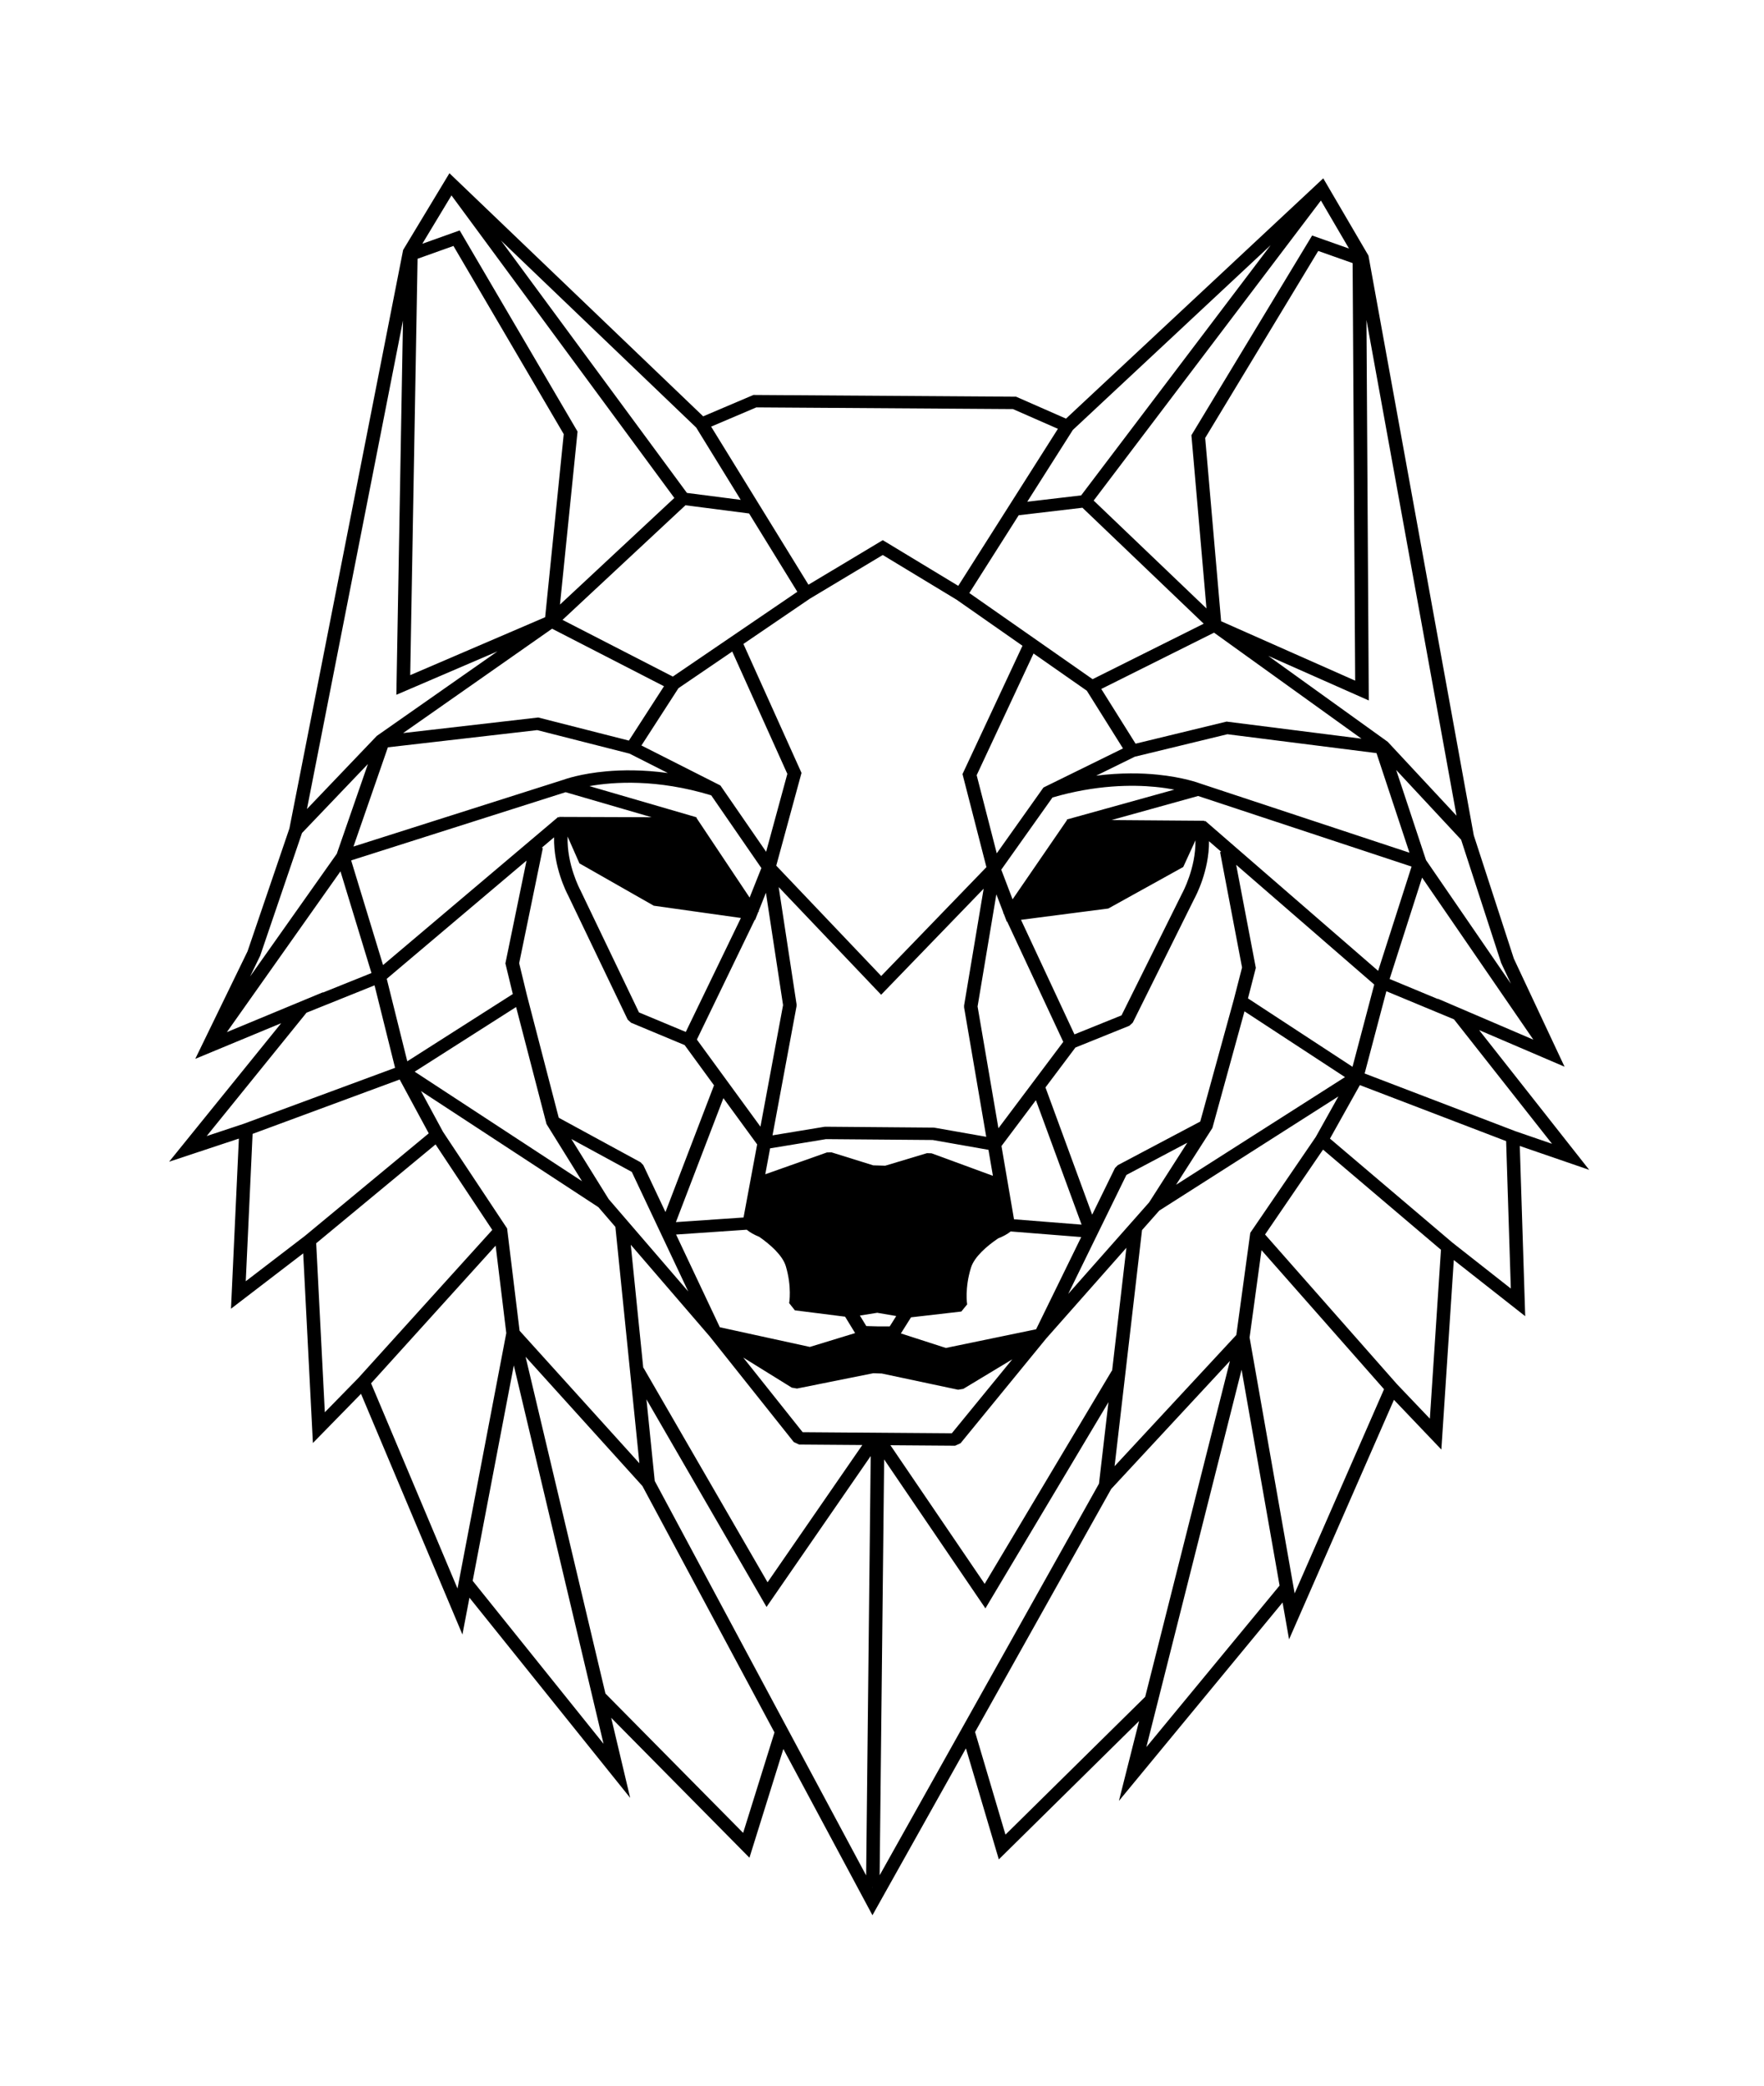 <svg width="159" height="188" viewBox="0 0 159 188" fill="none" xmlns="http://www.w3.org/2000/svg">
<g filter="url(#filter0_d)">
<path d="M138.244 95.434L128.322 82.838L136.022 86.138L131.452 76.397L127.839 65.279L118.363 13.127L118.347 13.036L114.273 6.073L91.085 27.729L86.586 25.753L62.91 25.596L58.382 27.523L35.51 5.612L31.337 12.527L21.087 64.661L17.312 75.739L12.601 85.429L20.347 82.215L10.244 94.7L16.531 92.616L15.82 107.95L22.329 102.962L23.203 120.052L27.541 115.619L36.681 137.311L37.314 133.993L51.802 152.034L50.091 144.819L62.552 157.428L65.608 147.628L73.639 162.612L82.065 147.57L85.03 157.578L97.672 145.11L95.856 152.305L110.606 134.425L111.191 137.75L120.645 116.16L124.919 120.641L126.04 103.562L132.476 108.622L131.988 93.281L138.244 95.434ZM133.21 83.7L124.587 80.004L124.62 80.045L120.254 78.231L123.181 69.097L133.21 83.7ZM106.954 77.195L106.211 80.086L103.185 91.081L95.752 95.013L95.501 95.268L93.444 99.474L89.234 88.005L91.933 84.41L96.793 82.448L97.102 82.169L102.645 71.012C102.765 70.793 103.994 68.495 103.975 65.815L105.078 66.772L104.971 66.789L106.954 77.195ZM43.825 66.408L44.942 65.463C44.884 68.142 46.078 70.453 46.195 70.673L51.576 81.891L51.882 82.174L56.712 84.189L59.359 87.815L54.982 99.237L52.986 95.009L52.738 94.75L45.363 90.737L42.497 79.708L41.796 76.809L43.932 66.426L43.825 66.408ZM81.9 80.797L83.895 92.455L79.243 91.636L79.134 91.626L69.407 91.546L69.294 91.555L64.632 92.323L66.797 80.688L66.8 80.517L65.187 69.948L74.422 79.653L83.663 70.094L81.899 80.625L81.9 80.797ZM84.096 93.629L84.497 95.971L78.968 93.942L78.553 93.929L74.791 95.059L73.71 95.027L69.95 93.856L69.536 93.864L63.979 95.832L64.414 93.495L69.453 92.665L79.068 92.743L84.096 93.629ZM65.582 80.586L63.544 91.541L57.813 83.691L63.028 72.908L63.061 72.913L63.349 72.19L63.409 72.156L63.38 72.112L64.037 70.46L65.582 80.586ZM59.933 60.79L52.816 57.188L56.152 52.024L61.002 48.721L65.968 59.746L64.056 66.767L59.933 60.79ZM63.627 68.234L62.568 70.895L57.773 63.708L57.789 63.661L48.128 60.849C50.314 60.461 54.222 60.194 59.105 61.679L63.627 68.234ZM47.228 67.811L53.929 71.628L61.781 72.733L56.814 83.004L52.596 81.245L47.304 70.211L47.292 70.188C47.278 70.162 46.079 67.911 46.162 65.392L47.228 67.811ZM51.948 95.62L57.038 106.401L49.866 98.074L46.499 92.654L51.948 95.62ZM60.204 88.973L63.246 93.14L62.02 99.727L55.923 100.144L60.204 88.973ZM84.994 91.685L83.115 80.709L84.808 70.6L85.441 72.259L85.41 72.303L85.471 72.338L85.748 73.065L85.782 73.06L90.839 83.899L84.994 91.685ZM83.033 59.866L88.16 48.897L92.962 52.252L96.222 57.453L89.053 60.976L84.844 66.907L83.033 59.866ZM88.371 89.154L92.49 100.372L86.398 99.888L85.269 93.287L88.371 89.154ZM102.02 92.988L98.575 98.369L91.285 106.614L96.53 95.892L102.02 92.988ZM101.555 70.513L101.543 70.537L96.09 81.511L91.847 83.224L87.029 72.899L94.898 71.881L101.653 68.138L102.754 65.734C102.798 68.246 101.57 70.487 101.555 70.513ZM91.178 63.905L86.27 71.052L85.25 68.38L89.867 61.874C93.808 60.725 97.078 60.719 99.141 60.92C99.792 60.984 100.365 61.072 100.854 61.165L91.162 63.858L91.178 63.905ZM99.329 59.815C97.948 59.675 96.058 59.624 93.804 59.909L97.286 58.199L105.633 56.173L119.072 57.875L122.043 66.85L103.23 60.629C103.047 60.559 101.648 60.048 99.329 59.815ZM105.557 55.034L97.356 57.024L94.265 52.093L104.428 47.019L117.718 56.574L105.557 55.034ZM93.482 51.212L82.371 43.447L86.821 36.437L92.568 35.761L103.497 46.212L93.482 51.212ZM87.162 48.2L81.756 59.765L83.912 68.151L74.429 77.963L64.968 68.019L67.245 59.659L62.008 48.035L68.01 43.948L74.567 40.019L81.223 44.048L87.162 48.2ZM55.644 50.977L45.703 45.867L56.784 35.537L62.52 36.277L66.867 43.335L55.644 50.977ZM54.849 51.849L51.686 56.746L43.514 54.665L31.335 56.069L44.761 46.663L54.849 51.849ZM43.424 55.802L51.741 57.92L55.198 59.67C52.947 59.359 51.056 59.391 49.672 59.514C47.351 59.721 45.945 60.216 45.761 60.285L26.86 66.296L29.962 57.353L43.424 55.802ZM45.982 61.397L53.732 63.653L45.382 63.624L45.413 63.693L45.304 63.637L29.527 76.977L26.652 67.545L45.982 61.397ZM42.46 67.562L40.554 76.828L41.222 79.589L31.711 85.65L29.86 78.215L42.46 67.562ZM41.519 80.759L44.26 91.304L47.462 96.459L32.377 86.585L41.519 80.759ZM48.938 98.798L50.469 100.576L52.632 121.879L41.833 109.933L40.709 100.714L34.93 92.004L32.944 88.33L48.938 98.798ZM51.855 102.183L58.963 110.437L66.545 119.963L67.031 120.192L72.726 120.234L64.185 132.605L53 113.271L52.981 113.281L51.855 102.183ZM55.939 101.264L62.307 100.829C62.599 101.071 62.974 101.285 63.433 101.47C64.404 102.144 65.538 103.13 65.833 104.125C66.389 105.999 66.134 107.432 66.132 107.445L66.648 108.095L71.174 108.667L72.077 110.145L67.997 111.393L59.883 109.62L55.939 101.264ZM73.085 109.513L72.508 108.565L74.093 108.312L74.1 108.32L75.784 108.608L75.196 109.543H74.151L73.085 109.513ZM80.254 111.485L76.203 110.176L77.116 108.725L81.65 108.203L82.175 107.56C82.172 107.546 81.94 106.11 82.522 104.243C82.832 103.253 83.984 102.277 84.966 101.612C85.426 101.432 85.802 101.224 86.097 100.986L92.457 101.491L88.391 109.802L80.254 111.485ZM89.301 110.631L96.529 102.456L95.241 113.539L95.22 113.529L83.754 132.745L75.259 120.253L81.091 120.296L81.582 120.072L89.301 110.631ZM97.937 100.864L99.494 99.104L115.639 88.814L113.6 92.465L107.695 101.109L106.437 110.316L95.465 122.141L97.937 100.864ZM101.004 96.78L104.28 91.663L107.174 81.148L116.231 87.075L101.004 96.78ZM107.488 79.981L108.195 77.229L106.424 67.941L118.868 78.733L116.91 86.147L107.488 79.981ZM103.638 63.986L103.53 64.04L103.561 63.972L95.186 63.908L102.993 61.739L122.233 68.1L119.22 77.5L103.638 63.986ZM130.296 76.749L130.306 76.78L131.189 78.663L123.536 67.518L120.847 59.395L126.699 65.679L130.296 76.749ZM126.285 63.515L120.082 56.855L109.314 49.113L118.377 53.13L118.167 18.837L126.285 63.515ZM117.149 51.344L105.067 45.989L103.631 29.472L113.82 12.617L116.92 13.713L117.149 51.344ZM116.593 12.4L113.27 11.226L102.389 29.225L103.747 44.837L93.579 35.114L114.062 8.073L116.593 12.4ZM91.702 28.748L109.533 12.096L92.45 34.648L87.594 35.219L91.702 28.748ZM63.173 26.716L86.306 26.869L90.356 28.648L81.373 42.8L74.57 38.683L67.872 42.697L59.098 28.45L63.173 26.716ZM57.752 28.534L61.765 35.05L56.917 34.425L40.161 11.682L57.752 28.534ZM35.694 7.612L55.782 34.878L45.474 44.488L47.058 28.893L36.434 10.767L33.065 11.97L35.694 7.612ZM32.638 13.321L35.873 12.166L45.813 29.126L44.137 45.626L31.975 50.848L32.638 13.321ZM31.323 18.885L30.727 52.618L39.842 48.704L28.965 56.323L22.667 62.914L31.323 18.885ZM18.452 76.135L22.221 65.075L28.164 58.856L25.357 66.948L17.544 78.004L18.452 76.135ZM15.448 83.021L25.688 68.531L28.483 77.696L24.092 79.462L24.125 79.421L15.448 83.021ZM13.63 92.388L22.628 81.27L28.76 78.805L30.61 86.238L16.96 91.284L13.63 92.388ZM22.481 101.389L17.152 105.473L17.768 92.191L31.024 87.291L33.646 92.143L22.481 101.389ZM27.291 114.202L24.278 117.281L23.5 102.05L34.259 93.141L39.373 100.848L27.291 114.202ZM36.238 133.164L28.448 114.673L39.674 102.264L40.635 110.143L36.238 133.164ZM37.605 132.472L41.313 113.057L49.401 147.162L37.605 132.472ZM61.984 155.191L49.572 142.632L42.374 112.281L52.906 123.931L64.808 146.136L61.984 155.191ZM73.07 159.023L54.015 123.47L53.269 116.118L64.092 134.827L73.481 121.227L73.07 159.023ZM67.346 119.076L61.993 112.35L66.367 115.061L66.837 115.143L73.716 113.763L74.483 113.789L81.36 115.25L81.83 115.172L86.242 112.511L80.793 119.176L67.346 119.076ZM73.662 160.127L73.647 160.099H73.678L73.662 160.127ZM74.287 159.011L74.694 121.533L83.822 134.955L94.912 116.371L94.059 123.715L74.287 159.011ZM85.629 155.347L82.889 146.098L95.16 124.192L105.861 112.659L98.223 142.926L85.629 155.347ZM98.328 147.458L106.911 113.446L110.337 132.9L98.328 147.458ZM111.694 133.607L107.632 110.541L108.707 102.672L119.752 115.204L111.694 133.607ZM123.882 117.858L120.915 114.747L109.027 101.259L114.253 93.609L124.882 102.636L123.882 117.858ZM125.91 101.988L114.878 92.618L117.573 87.796L130.756 92.843L131.179 106.13L125.91 101.988ZM118.003 86.749L119.961 79.336L126.057 81.869L134.894 93.086L131.578 91.945L118.003 86.749Z" fill="black"/>
</g>
<defs>
<filter id="filter0_d" x="0.244" y="0.612" width="158" height="187" filterUnits="userSpaceOnUse" color-interpolation-filters="sRGB">
<feFlood flood-opacity="0" result="BackgroundImageFix"/>
<feColorMatrix in="SourceAlpha" type="matrix" values="0 0 0 0 0 0 0 0 0 0 0 0 0 0 0 0 0 0 127 0"/>
<feOffset dx="5" dy="10"/>
<feGaussianBlur stdDeviation="7.5"/>
<feColorMatrix type="matrix" values="0 0 0 0 0.416 0 0 0 0 0.416 0 0 0 0 0.353 0 0 0 0.5 0"/>
<feBlend mode="normal" in2="BackgroundImageFix" result="effect1_dropShadow"/>
<feBlend mode="normal" in="SourceGraphic" in2="effect1_dropShadow" result="shape"/>
</filter>
</defs>
</svg>

